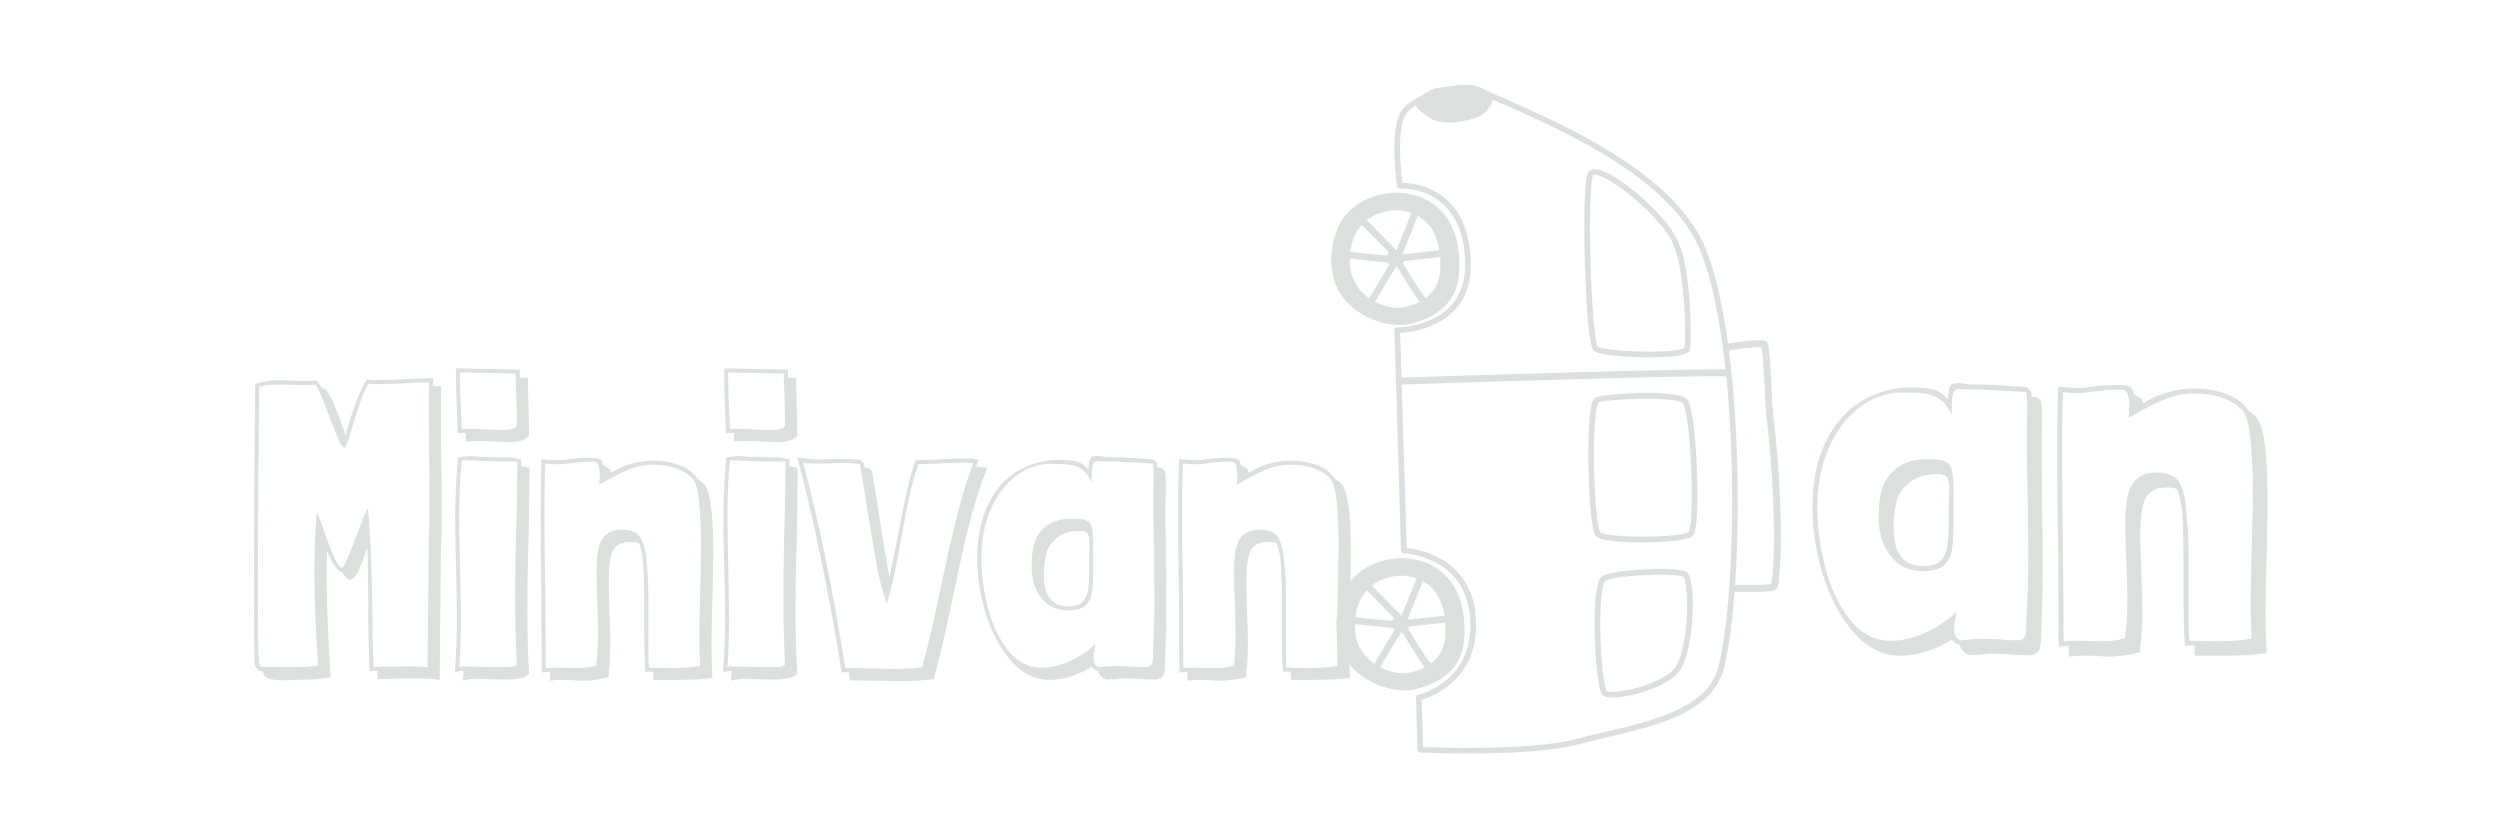 <svg xmlns="http://www.w3.org/2000/svg" xmlns:xlink="http://www.w3.org/1999/xlink" width="300" zoomAndPan="magnify" viewBox="0 0 224.88 75" height="100" preserveAspectRatio="xMidYMid meet" version="1.0"><defs><g/><clipPath id="id1"><path d="M 125 7.516 L 157 7.516 L 157 68 L 125 68 Z M 125 7.516 " clip-rule="nonzero"/></clipPath><clipPath id="id2"><path d="M 119.734 17 L 132 17 L 132 30 L 119.734 30 Z M 119.734 17 " clip-rule="nonzero"/></clipPath><clipPath id="id3"><path d="M 127 7.516 L 135 7.516 L 135 12 L 127 12 Z M 127 7.516 " clip-rule="nonzero"/></clipPath><clipPath id="id4"><path d="M 155 30 L 160.215 30 L 160.215 54 L 155 54 Z M 155 30 " clip-rule="nonzero"/></clipPath></defs><g clip-path="url(#id1)"><path fill="#dce1de" d="M 153.414 22.297 C 152.164 19.273 149.449 16.715 146.34 14.605 C 141.734 11.473 136.27 9.328 133.582 8.082 C 132.438 7.551 130.918 7.602 129.52 7.98 C 128.129 8.355 126.867 9.055 126.211 9.781 C 125.809 10.23 125.582 11.059 125.492 12.004 C 125.289 14.086 125.68 16.746 125.68 16.746 C 125.699 16.879 125.816 16.973 125.949 16.965 C 125.949 16.965 127.973 16.836 129.641 18.219 C 130.766 19.148 131.715 20.762 131.801 23.539 C 131.988 29.531 125.695 29.461 125.695 29.461 C 125.629 29.461 125.559 29.488 125.512 29.539 C 125.461 29.59 125.438 29.656 125.438 29.727 L 126.031 49.555 C 126.035 49.691 126.145 49.801 126.281 49.805 C 126.281 49.805 132.168 50.012 132.277 56.109 C 132.371 61.477 127.574 62.527 127.574 62.527 C 127.453 62.555 127.371 62.664 127.375 62.785 L 127.512 67.484 C 127.516 67.621 127.625 67.727 127.758 67.734 C 127.758 67.734 137.582 68.199 142.117 66.957 C 144.84 66.215 148.5 65.637 151.25 64.293 C 153.145 63.363 154.609 62.066 155.094 60.133 C 156.957 52.715 156.988 30.957 153.414 22.297 Z M 152.938 22.488 C 156.484 31.078 156.441 52.652 154.598 60.008 C 154.148 61.797 152.773 62.973 151.023 63.832 C 148.305 65.168 144.676 65.727 141.984 66.465 C 137.91 67.578 129.531 67.297 128.02 67.234 C 128.02 67.234 127.891 62.973 127.891 62.973 C 128.859 62.691 132.879 61.207 132.789 56.098 C 132.688 50.277 127.699 49.43 126.539 49.312 C 126.477 47.262 126.023 32.117 125.957 29.965 C 127.215 29.895 132.492 29.262 132.312 23.523 C 132.219 20.543 131.176 18.824 129.969 17.824 C 128.5 16.609 126.777 16.461 126.156 16.453 C 126.07 15.785 125.84 13.727 126 12.055 C 126.082 11.234 126.242 10.512 126.594 10.121 C 127.195 9.449 128.371 8.82 129.656 8.473 C 130.93 8.125 132.32 8.059 133.367 8.543 C 136.035 9.785 141.473 11.914 146.055 15.027 C 149.074 17.078 151.727 19.551 152.938 22.488 Z M 152.938 22.488 " fill-opacity="1" fill-rule="evenodd"/></g><g clip-path="url(#id2)"><path fill="#dce1de" d="M 125.949 17.348 C 124.852 17.281 122.848 17.578 121.414 18.988 C 120.461 19.926 119.754 21.355 119.75 23.5 C 119.742 26.184 121.453 27.859 123.297 28.668 C 124.523 29.207 125.812 29.355 126.68 29.172 C 129.832 28.504 131.137 26.707 131.258 24.543 C 131.391 22.234 130.898 20.652 130.141 19.57 C 128.988 17.926 127.207 17.43 125.949 17.348 Z M 125.918 17.859 C 127.059 17.93 128.676 18.371 129.719 19.863 C 130.43 20.871 130.867 22.355 130.746 24.516 C 130.637 26.473 129.426 28.066 126.574 28.672 C 125.785 28.836 124.617 28.688 123.504 28.199 C 121.824 27.461 120.258 25.945 120.262 23.5 C 120.266 21.531 120.898 20.211 121.773 19.352 C 123.082 18.062 124.914 17.797 125.918 17.859 Z M 125.918 17.859 " fill-opacity="1" fill-rule="evenodd"/></g><path fill="#dce1de" d="M 126.41 50.238 C 125.316 50.168 123.312 50.469 121.879 51.879 C 120.926 52.816 120.219 54.246 120.215 56.391 C 120.207 59.074 121.918 60.746 123.758 61.559 C 124.988 62.098 126.273 62.246 127.141 62.062 C 130.297 61.395 131.602 59.598 131.723 57.434 C 131.852 55.125 131.359 53.539 130.602 52.461 C 129.449 50.816 127.672 50.32 126.41 50.238 Z M 126.379 50.75 C 127.523 50.82 129.141 51.262 130.184 52.754 C 130.891 53.762 131.332 55.246 131.211 57.406 C 131.102 59.363 129.891 60.957 127.035 61.562 C 126.246 61.727 125.082 61.578 123.965 61.09 C 122.289 60.352 120.719 58.836 120.727 56.391 C 120.73 54.422 121.363 53.102 122.238 52.242 C 123.547 50.953 125.379 50.688 126.379 50.75 Z M 126.379 50.75 " fill-opacity="1" fill-rule="evenodd"/><path fill="#dce1de" d="M 125.836 18.422 C 124.965 18.363 123.367 18.609 122.223 19.773 C 121.469 20.547 120.906 21.719 120.902 23.484 C 120.895 25.695 122.258 27.074 123.719 27.742 C 124.703 28.188 125.73 28.309 126.422 28.156 C 128.934 27.605 129.969 26.125 130.066 24.336 C 130.195 21.961 129.551 20.516 128.68 19.652 C 127.797 18.77 126.676 18.477 125.836 18.422 Z M 125.805 18.93 C 126.543 18.98 127.539 19.234 128.316 20.012 C 129.113 20.805 129.672 22.133 129.555 24.309 C 129.469 25.887 128.527 27.172 126.312 27.656 C 125.699 27.793 124.797 27.668 123.934 27.277 C 122.629 26.684 121.41 25.457 121.414 23.484 C 121.418 21.895 121.906 20.828 122.59 20.133 C 123.605 19.098 125.027 18.879 125.805 18.93 Z M 125.805 18.93 " fill-opacity="1" fill-rule="evenodd"/><path fill="#dce1de" d="M 126.301 51.312 C 125.426 51.254 123.828 51.5 122.688 52.664 C 121.93 53.438 121.367 54.609 121.363 56.375 C 121.359 58.586 122.719 59.965 124.184 60.633 C 125.164 61.078 126.191 61.199 126.883 61.047 C 129.395 60.496 130.434 59.016 130.531 57.227 C 130.66 54.852 130.012 53.41 129.145 52.543 C 128.262 51.66 127.137 51.367 126.301 51.312 Z M 126.266 51.82 C 127.008 51.871 128 52.125 128.781 52.902 C 129.574 53.695 130.137 55.023 130.02 57.199 C 129.934 58.777 128.992 60.062 126.773 60.547 C 126.164 60.684 125.262 60.559 124.395 60.168 C 123.09 59.574 121.871 58.348 121.875 56.375 C 121.879 54.785 122.371 53.719 123.055 53.023 C 124.066 51.988 125.492 51.77 126.266 51.82 Z M 126.266 51.82 " fill-opacity="1" fill-rule="evenodd"/><path fill="#dce1de" d="M 130.191 52.492 C 130.004 52.199 129.789 51.918 129.547 51.637 C 129.48 51.562 129.379 51.41 129.281 51.301 C 129.211 51.227 129.137 51.168 129.074 51.137 C 128.93 51.062 128.824 51.098 128.758 51.129 C 128.711 51.152 128.668 51.188 128.637 51.234 C 127.574 50.68 126.094 50.492 124.973 50.68 C 124.328 50.785 123.305 50.91 122.746 51.246 C 121.684 51.883 120.812 53.055 120.652 54.316 C 120.641 54.434 120.629 54.547 120.625 54.668 C 120.594 54.816 120.578 54.98 120.578 54.98 C 120.57 55.051 120.59 55.121 120.625 55.18 C 120.633 55.473 120.652 55.766 120.652 56.043 C 120.652 56.535 120.492 57.039 120.578 57.551 C 120.73 58.445 121.301 59.156 121.824 59.852 C 122.086 60.199 122.238 60.555 122.648 60.789 C 123.227 61.117 123.875 61.219 124.492 61.375 C 124.621 61.406 124.738 61.473 124.855 61.535 C 125.023 61.621 125.191 61.703 125.375 61.73 C 126.492 61.918 127.973 61.949 128.98 61.281 C 131.535 59.582 132.391 55.824 130.789 53.164 C 130.633 52.906 130.426 52.688 130.191 52.492 Z M 130.207 58.352 C 130.195 58.344 130.184 58.336 130.176 58.324 C 130.148 58.297 130.07 58.215 130.082 58.062 C 130.09 57.98 130.184 57.625 130.188 57.586 C 130.25 57.094 130.258 56.516 130.211 56.02 C 130.078 54.555 129.773 53.156 128.52 52.215 C 127.965 51.801 127.297 51.57 126.59 51.496 C 125.82 51.418 125.039 51.562 124.18 51.902 C 123.766 52.07 123.324 52.184 122.973 52.461 C 122.797 52.602 122.672 52.816 122.559 53.039 C 122.426 53.305 122.316 53.586 122.199 53.816 C 121.992 54.23 121.711 54.699 121.594 55.16 C 121.578 55.23 121.562 55.297 121.551 55.371 C 121.551 55.469 121.555 55.566 121.555 55.664 C 121.555 55.719 121.539 55.77 121.516 55.812 C 121.5 56.48 121.633 57.246 121.75 57.816 C 121.773 57.945 121.84 58.062 121.902 58.176 C 121.992 58.332 122.086 58.492 122.141 58.66 C 122.246 58.973 122.531 59.488 122.828 59.68 C 123.203 59.934 123.566 60.25 124.004 60.469 C 124.309 60.621 124.695 60.613 125.023 60.695 C 125.867 60.906 126.836 61.055 127.676 60.777 C 128.359 60.547 129.02 59.816 129.52 59.316 C 129.805 59.031 130.035 58.707 130.207 58.352 Z M 130.207 58.352 " fill-opacity="1" fill-rule="evenodd"/><path fill="#dce1de" d="M 129.68 19.609 C 129.492 19.312 129.277 19.035 129.035 18.754 C 128.969 18.676 128.867 18.523 128.77 18.418 C 128.699 18.34 128.625 18.281 128.562 18.25 C 128.418 18.18 128.312 18.211 128.246 18.246 C 128.199 18.27 128.156 18.301 128.125 18.348 C 127.062 17.797 125.582 17.609 124.461 17.793 C 123.816 17.902 122.793 18.027 122.234 18.363 C 121.172 19 120.301 20.168 120.141 21.434 C 120.129 21.547 120.117 21.664 120.113 21.781 C 120.082 21.934 120.066 22.094 120.066 22.094 C 120.059 22.168 120.078 22.238 120.113 22.297 C 120.121 22.59 120.141 22.879 120.141 23.156 C 120.141 23.652 119.98 24.156 120.066 24.668 C 120.219 25.562 120.789 26.27 121.312 26.965 C 121.574 27.316 121.727 27.672 122.137 27.906 C 122.715 28.234 123.363 28.336 123.98 28.492 C 124.109 28.523 124.227 28.59 124.344 28.648 C 124.512 28.738 124.68 28.816 124.863 28.848 C 125.98 29.031 127.461 29.066 128.469 28.398 C 131.023 26.699 131.879 22.941 130.277 20.281 C 130.121 20.023 129.914 19.805 129.68 19.609 Z M 129.695 25.469 C 129.684 25.461 129.672 25.449 129.664 25.441 C 129.637 25.414 129.559 25.332 129.57 25.176 C 129.578 25.098 129.672 24.742 129.676 24.703 C 129.738 24.211 129.746 23.633 129.699 23.137 C 129.566 21.668 129.262 20.27 128.008 19.332 C 127.453 18.918 126.785 18.688 126.078 18.609 C 125.309 18.535 124.527 18.676 123.668 19.02 C 123.254 19.184 122.812 19.297 122.461 19.578 C 122.285 19.719 122.16 19.934 122.047 20.156 C 121.914 20.422 121.805 20.703 121.688 20.934 C 121.48 21.348 121.199 21.812 121.082 22.277 C 121.066 22.344 121.051 22.414 121.039 22.488 C 121.039 22.586 121.043 22.684 121.043 22.781 C 121.043 22.832 121.027 22.883 121.004 22.93 C 120.988 23.598 121.121 24.359 121.238 24.934 C 121.262 25.062 121.328 25.176 121.391 25.289 C 121.48 25.449 121.574 25.605 121.629 25.777 C 121.734 26.086 122.02 26.602 122.312 26.797 C 122.691 27.047 123.055 27.367 123.492 27.582 C 123.797 27.734 124.184 27.73 124.512 27.812 C 125.355 28.02 126.324 28.172 127.164 27.895 C 127.848 27.664 128.508 26.934 129.008 26.434 C 129.293 26.148 129.523 25.82 129.695 25.469 Z M 129.695 25.469 " fill-opacity="1" fill-rule="evenodd"/><path fill="#dce1de" d="M 143 15.352 C 142.93 15.402 142.84 15.52 142.785 15.723 C 142.703 16.02 142.641 16.562 142.598 17.277 C 142.414 20.445 142.609 27.078 142.973 30.004 C 143.07 30.793 143.199 31.332 143.32 31.5 C 143.352 31.547 143.406 31.602 143.492 31.648 C 143.602 31.707 143.785 31.77 144.027 31.824 C 145.246 32.094 148.125 32.246 150.027 32.109 C 150.773 32.059 151.371 31.957 151.688 31.812 C 151.91 31.711 152.023 31.566 152.051 31.434 C 152.109 31.168 152.18 28.566 151.906 25.949 C 151.723 24.195 151.383 22.434 150.793 21.359 C 149.762 19.48 146.988 16.93 145.055 15.812 C 144.535 15.516 144.07 15.316 143.715 15.254 C 143.41 15.195 143.168 15.238 143 15.352 Z M 151.555 31.301 C 151.527 31.316 151.434 31.367 151.355 31.395 C 151.051 31.496 150.566 31.562 149.992 31.602 C 148.363 31.715 146.004 31.617 144.645 31.414 C 144.309 31.367 144.039 31.309 143.855 31.25 C 143.805 31.23 143.75 31.203 143.73 31.195 C 143.703 31.145 143.68 31.059 143.648 30.949 C 143.59 30.707 143.535 30.363 143.48 29.941 C 143.121 27.035 142.926 20.453 143.109 17.309 C 143.141 16.73 143.188 16.273 143.25 15.98 C 143.266 15.891 143.301 15.793 143.312 15.758 C 143.391 15.723 143.496 15.73 143.625 15.754 C 143.938 15.812 144.34 15.992 144.797 16.258 C 146.664 17.332 149.352 19.789 150.344 21.602 C 150.906 22.633 151.223 24.324 151.398 26.004 C 151.656 28.473 151.609 30.93 151.555 31.301 Z M 151.555 31.301 " fill-opacity="1" fill-rule="evenodd"/><path fill="#dce1de" d="M 151.801 35.965 C 151.68 35.809 151.395 35.664 150.973 35.57 C 150.164 35.395 148.801 35.352 147.461 35.379 C 145.934 35.414 144.438 35.543 143.828 35.68 C 143.695 35.707 143.602 35.738 143.543 35.77 C 143.48 35.801 143.441 35.836 143.414 35.863 C 143.352 35.941 143.285 36.066 143.23 36.242 C 143.133 36.559 143.051 37.066 142.996 37.699 C 142.816 39.734 142.863 43.105 143.055 45.469 C 143.137 46.496 143.246 47.332 143.375 47.797 C 143.449 48.07 143.555 48.238 143.637 48.301 C 143.789 48.414 144.082 48.52 144.488 48.598 C 145.32 48.754 146.652 48.82 147.98 48.812 C 149.305 48.801 150.625 48.711 151.43 48.555 C 151.828 48.477 152.109 48.375 152.242 48.27 C 152.332 48.199 152.434 48.027 152.5 47.754 C 152.613 47.285 152.68 46.457 152.703 45.441 C 152.758 43.121 152.59 39.82 152.297 37.793 C 152.16 36.871 151.98 36.199 151.801 35.965 Z M 151.918 47.875 C 151.816 47.949 151.609 48 151.332 48.055 C 150.551 48.207 149.266 48.293 147.977 48.301 C 146.688 48.312 145.391 48.246 144.582 48.094 C 144.293 48.039 144.074 47.984 143.961 47.902 C 143.949 47.883 143.898 47.766 143.867 47.664 C 143.746 47.219 143.645 46.41 143.562 45.426 C 143.375 43.09 143.328 39.758 143.508 37.742 C 143.551 37.238 143.609 36.816 143.684 36.52 C 143.719 36.391 143.746 36.285 143.789 36.223 C 143.844 36.207 144.02 36.16 144.188 36.133 C 144.887 36.02 146.168 35.918 147.473 35.891 C 148.766 35.863 150.082 35.902 150.863 36.07 C 151.016 36.102 151.145 36.141 151.25 36.184 C 151.312 36.215 151.367 36.238 151.395 36.273 C 151.449 36.344 151.496 36.473 151.543 36.641 C 151.633 36.945 151.715 37.363 151.789 37.867 C 152.082 39.871 152.242 43.137 152.191 45.43 C 152.172 46.266 152.125 46.969 152.043 47.434 C 152.02 47.574 151.992 47.691 151.961 47.781 C 151.945 47.82 151.922 47.863 151.918 47.875 Z M 151.918 47.875 " fill-opacity="1" fill-rule="evenodd"/><path fill="#dce1de" d="M 151.863 51.605 C 151.809 51.527 151.688 51.438 151.492 51.383 C 151.203 51.297 150.688 51.242 150.062 51.219 C 148.648 51.172 146.633 51.285 145.355 51.5 C 144.758 51.598 144.309 51.73 144.121 51.867 C 144.004 51.949 143.891 52.117 143.805 52.367 C 143.648 52.809 143.547 53.562 143.496 54.469 C 143.383 56.527 143.516 59.387 143.758 61.07 C 143.832 61.594 143.922 62.008 144.012 62.254 C 144.066 62.402 144.129 62.504 144.184 62.562 C 144.258 62.637 144.379 62.699 144.555 62.738 C 144.832 62.797 145.277 62.793 145.82 62.723 C 146.848 62.59 148.227 62.227 149.352 61.68 C 150.133 61.305 150.789 60.836 151.152 60.312 C 151.898 59.219 152.27 56.68 152.289 54.609 C 152.297 53.785 152.25 53.035 152.152 52.488 C 152.082 52.082 151.98 51.773 151.863 51.605 Z M 151.453 51.914 C 151.539 52.047 151.598 52.277 151.648 52.574 C 151.738 53.102 151.781 53.816 151.777 54.605 C 151.758 56.57 151.438 58.988 150.727 60.023 C 150.41 60.488 149.816 60.887 149.129 61.223 C 148.055 61.742 146.738 62.09 145.754 62.215 C 145.348 62.27 145 62.285 144.758 62.254 C 144.691 62.246 144.637 62.234 144.59 62.219 C 144.574 62.215 144.559 62.211 144.551 62.203 C 144.516 62.168 144.492 62.09 144.461 61.98 C 144.391 61.75 144.324 61.41 144.266 60.996 C 144.027 59.34 143.898 56.523 144.008 54.496 C 144.051 53.766 144.121 53.141 144.23 52.715 C 144.266 52.59 144.301 52.48 144.344 52.395 C 144.367 52.344 144.387 52.305 144.418 52.281 C 144.574 52.172 144.949 52.086 145.438 52.004 C 146.691 51.793 148.66 51.684 150.043 51.73 C 150.539 51.746 150.957 51.781 151.234 51.844 C 151.324 51.863 151.426 51.902 151.453 51.914 Z M 151.453 51.914 " fill-opacity="1" fill-rule="evenodd"/><path fill="#dce1de" d="M 126.172 22.949 C 126.137 22.895 126.094 22.844 126.039 22.797 C 125.891 22.668 125.66 22.562 125.473 22.543 C 125.348 22.531 125.238 22.551 125.156 22.59 C 124.938 22.699 124.824 22.855 124.773 23.02 C 124.699 23.254 124.773 23.52 124.949 23.723 C 125.227 24.047 125.734 24.188 126.113 23.809 C 126.422 23.5 126.359 23.184 126.172 22.949 Z M 126.172 22.949 " fill-opacity="1" fill-rule="evenodd"/><path fill="#dce1de" d="M 126.633 55.84 C 126.602 55.785 126.559 55.734 126.504 55.688 C 126.355 55.559 126.121 55.453 125.938 55.434 C 125.812 55.422 125.703 55.441 125.621 55.48 C 125.398 55.59 125.285 55.75 125.234 55.91 C 125.164 56.145 125.234 56.41 125.41 56.613 C 125.691 56.938 126.195 57.078 126.574 56.699 C 126.883 56.391 126.824 56.074 126.633 55.84 Z M 126.633 55.84 " fill-opacity="1" fill-rule="evenodd"/><path fill="#dce1de" d="M 129.625 22.512 L 129.602 22.516 C 129.156 22.574 126.672 22.816 125.848 22.938 C 125.676 22.961 125.559 23.117 125.582 23.289 C 125.609 23.461 125.766 23.578 125.938 23.551 C 126.762 23.43 129.238 23.191 129.684 23.133 C 129.781 23.117 129.836 23.098 129.848 23.09 C 130.027 23.004 130.027 22.852 130.02 22.781 C 130.012 22.715 129.988 22.559 129.781 22.508 C 129.73 22.496 129.676 22.496 129.625 22.512 Z M 129.473 22.609 C 129.441 22.645 129.418 22.688 129.406 22.738 C 129.391 22.789 129.395 22.84 129.406 22.887 C 129.379 22.801 129.383 22.703 129.473 22.609 Z M 129.43 22.953 C 129.453 23.004 129.508 23.082 129.633 23.113 C 129.543 23.09 129.469 23.031 129.43 22.953 Z M 129.43 22.953 " fill-opacity="1" fill-rule="evenodd"/><path fill="#dce1de" d="M 130.086 55.402 L 130.062 55.406 C 129.621 55.465 127.137 55.707 126.309 55.828 C 126.141 55.852 126.02 56.012 126.047 56.18 C 126.07 56.352 126.23 56.469 126.398 56.441 C 127.227 56.32 129.703 56.082 130.145 56.023 C 130.246 56.012 130.301 55.988 130.312 55.98 C 130.492 55.895 130.488 55.742 130.484 55.672 C 130.477 55.605 130.449 55.449 130.246 55.398 C 130.191 55.387 130.137 55.387 130.086 55.402 Z M 129.934 55.5 C 129.902 55.535 129.879 55.578 129.867 55.629 C 129.855 55.68 129.855 55.73 129.867 55.777 C 129.844 55.695 129.848 55.594 129.934 55.5 Z M 129.895 55.844 C 129.918 55.895 129.969 55.973 130.098 56.004 C 130.004 55.98 129.934 55.922 129.895 55.844 Z M 129.895 55.844 " fill-opacity="1" fill-rule="evenodd"/><path fill="#dce1de" d="M 125.562 23.852 C 125.867 24.285 127.305 26.773 127.852 27.32 C 127.973 27.441 128.172 27.441 128.293 27.32 C 128.414 27.195 128.414 27 128.293 26.879 C 127.754 26.34 126.344 23.875 126.062 23.48 C 125.934 23.297 125.77 23.293 125.742 23.297 C 125.652 23.305 125.578 23.34 125.523 23.406 C 125.488 23.445 125.453 23.508 125.449 23.602 C 125.445 23.699 125.488 23.793 125.562 23.852 Z M 126.039 23.75 C 126.059 23.715 126.07 23.676 126.07 23.625 C 126.07 23.668 126.059 23.711 126.039 23.75 Z M 126.039 23.75 " fill-opacity="1" fill-rule="evenodd"/><path fill="#dce1de" d="M 126.023 56.742 C 126.328 57.176 127.766 59.664 128.312 60.211 C 128.438 60.332 128.633 60.332 128.754 60.211 C 128.879 60.086 128.879 59.891 128.754 59.77 C 128.219 59.23 126.809 56.766 126.527 56.371 C 126.398 56.188 126.234 56.184 126.203 56.188 C 126.113 56.195 126.043 56.23 125.984 56.297 C 125.953 56.336 125.914 56.398 125.91 56.492 C 125.906 56.59 125.953 56.684 126.023 56.742 Z M 126.504 56.641 C 126.52 56.609 126.531 56.566 126.535 56.516 C 126.535 56.559 126.523 56.602 126.504 56.641 Z M 126.504 56.641 " fill-opacity="1" fill-rule="evenodd"/><path fill="#dce1de" d="M 125.152 23.496 C 124.902 24 123.477 26.219 123.059 27.055 C 122.98 27.207 123.043 27.395 123.199 27.473 C 123.352 27.547 123.539 27.484 123.617 27.332 C 124.035 26.496 125.465 24.273 125.715 23.773 C 125.789 23.617 125.727 23.43 125.57 23.355 C 125.418 23.277 125.23 23.34 125.152 23.496 Z M 125.152 23.496 " fill-opacity="1" fill-rule="evenodd"/><path fill="#dce1de" d="M 125.617 56.387 C 125.367 56.891 123.941 59.109 123.523 59.945 C 123.445 60.098 123.508 60.285 123.66 60.363 C 123.816 60.438 124.004 60.375 124.078 60.223 C 124.5 59.387 125.926 57.164 126.176 56.664 C 126.254 56.508 126.188 56.32 126.035 56.246 C 125.879 56.168 125.691 56.23 125.617 56.387 Z M 125.617 56.387 " fill-opacity="1" fill-rule="evenodd"/><path fill="#dce1de" d="M 125.375 23.047 L 125.297 23.043 C 124.73 22.992 121.836 22.727 121.707 22.684 C 121.629 22.66 121.426 22.645 121.371 22.645 L 121.359 22.645 L 121.371 22.645 C 121.449 22.648 121.484 22.672 121.492 22.676 C 121.457 22.66 121.414 22.645 121.371 22.645 L 121.352 22.645 C 121.305 22.645 121.199 22.758 121.141 22.891 L 121.039 22.953 L 121.105 23 C 121.078 23.137 121.121 23.262 121.348 23.266 C 121.367 23.266 121.516 23.277 121.516 23.277 C 121.516 23.277 121.512 23.277 121.508 23.273 C 121.645 23.32 124.656 23.609 125.242 23.664 C 125.312 23.668 125.359 23.672 125.363 23.672 C 125.625 23.672 125.668 23.441 125.672 23.418 C 125.684 23.344 125.676 23.266 125.621 23.184 C 125.605 23.16 125.566 23.098 125.461 23.062 C 125.434 23.055 125.402 23.051 125.375 23.047 Z M 121.461 23.246 C 121.43 23.258 121.402 23.262 121.367 23.266 C 121.426 23.262 121.453 23.25 121.461 23.246 Z M 125.238 23.645 C 125.215 23.633 125.195 23.621 125.176 23.605 C 125.188 23.617 125.207 23.633 125.238 23.645 Z M 125.25 23.648 L 125.238 23.645 L 125.246 23.648 Z M 125.25 23.648 " fill-opacity="1" fill-rule="evenodd"/><path fill="#dce1de" d="M 125.84 55.938 L 125.758 55.934 C 125.195 55.883 122.297 55.617 122.168 55.574 C 122.09 55.551 121.887 55.539 121.836 55.535 L 121.824 55.535 L 121.836 55.535 C 121.91 55.539 121.949 55.562 121.957 55.566 C 121.918 55.551 121.879 55.539 121.836 55.535 L 121.812 55.535 C 121.766 55.535 121.664 55.648 121.605 55.781 L 121.5 55.844 L 121.566 55.891 C 121.539 56.027 121.586 56.152 121.812 56.156 C 121.828 56.156 121.98 56.168 121.98 56.168 C 121.98 56.168 121.973 56.168 121.973 56.168 C 122.105 56.211 125.117 56.5 125.703 56.555 C 125.777 56.559 125.82 56.562 125.828 56.562 C 126.086 56.562 126.129 56.332 126.133 56.309 C 126.148 56.234 126.141 56.156 126.086 56.078 C 126.07 56.051 126.027 55.988 125.922 55.953 C 125.895 55.945 125.867 55.941 125.84 55.938 Z M 121.922 56.137 C 121.895 56.148 121.863 56.152 121.832 56.156 C 121.887 56.152 121.918 56.141 121.922 56.137 Z M 125.699 56.535 C 125.676 56.523 125.656 56.512 125.637 56.496 C 125.652 56.508 125.672 56.523 125.699 56.535 Z M 125.715 56.539 L 125.703 56.535 L 125.711 56.539 Z M 125.715 56.539 " fill-opacity="1" fill-rule="evenodd"/><path fill="#dce1de" d="M 127.035 19.004 L 125.555 22.684 C 125.492 22.844 125.57 23.027 125.73 23.09 C 125.891 23.152 126.074 23.074 126.137 22.918 L 127.613 19.234 C 127.676 19.074 127.598 18.895 127.438 18.828 C 127.281 18.766 127.098 18.844 127.035 19.004 Z M 127.035 19.004 " fill-opacity="1" fill-rule="evenodd"/><path fill="#dce1de" d="M 127.496 51.895 L 126.02 55.574 C 125.957 55.734 126.035 55.918 126.195 55.98 C 126.355 56.043 126.535 55.969 126.598 55.809 L 128.078 52.125 C 128.141 51.965 128.062 51.785 127.902 51.719 C 127.742 51.656 127.559 51.734 127.496 51.895 Z M 127.496 51.895 " fill-opacity="1" fill-rule="evenodd"/><path fill="#dce1de" d="M 122.383 20.121 C 122.383 20.121 124.656 22.449 125.332 23.125 C 125.453 23.246 125.652 23.246 125.773 23.125 C 125.895 23 125.895 22.805 125.773 22.684 C 125.098 22.012 122.828 19.688 122.828 19.688 C 122.707 19.562 122.512 19.562 122.387 19.68 C 122.266 19.801 122.262 20 122.383 20.121 Z M 122.383 20.121 " fill-opacity="1" fill-rule="evenodd"/><path fill="#dce1de" d="M 122.844 53.012 C 122.844 53.012 125.121 55.34 125.793 56.016 C 125.914 56.137 126.113 56.137 126.234 56.016 C 126.355 55.895 126.355 55.695 126.234 55.574 C 125.562 54.902 123.293 52.578 123.293 52.578 C 123.172 52.457 122.973 52.453 122.852 52.574 C 122.727 52.691 122.723 52.891 122.844 53.012 Z M 122.844 53.012 " fill-opacity="1" fill-rule="evenodd"/><g clip-path="url(#id3)"><path fill="#dce1de" d="M 133.867 8.438 C 133.684 8.117 133.422 7.953 133.121 7.871 C 132.984 7.812 132.836 7.766 132.684 7.73 C 131.898 7.555 130.883 7.723 130.246 7.797 C 129.758 7.848 129.18 7.871 128.723 8.098 C 128.574 8.172 127.84 8.57 127.551 8.934 C 127.316 9.227 127.305 9.516 127.527 9.738 C 127.883 10.09 128.203 10.371 128.672 10.656 C 129.266 11.012 130.32 11.094 130.988 10.996 C 132.551 10.773 134.023 10.441 134.328 8.766 C 134.359 8.598 134.246 8.434 134.074 8.402 C 134 8.391 133.93 8.406 133.867 8.438 Z M 133.867 8.438 " fill-opacity="1" fill-rule="evenodd"/></g><g clip-path="url(#id4)"><path fill="#dce1de" d="M 158.473 31.254 C 158.492 31.359 158.527 31.539 158.543 31.707 C 158.711 33.203 158.82 36.68 158.883 37.199 C 159.371 41.086 159.594 44.863 159.594 48.848 C 159.594 49.164 159.551 50.844 159.449 51.898 C 159.422 52.16 159.371 52.434 159.348 52.555 C 159.238 52.574 159 52.609 158.797 52.621 C 157.871 52.68 156.426 52.641 156.184 52.641 C 156.012 52.641 155.871 52.781 155.871 52.953 C 155.871 53.125 156.012 53.266 156.184 53.266 C 156.469 53.266 158.352 53.312 159.215 53.211 C 159.398 53.191 159.539 53.16 159.629 53.125 C 159.715 53.094 159.773 53.055 159.809 53.016 C 159.848 52.98 159.891 52.922 159.922 52.832 C 159.957 52.738 159.992 52.582 160.02 52.387 C 160.16 51.406 160.219 49.219 160.219 48.848 C 160.219 44.84 159.992 41.035 159.504 37.121 C 159.438 36.605 159.332 33.133 159.164 31.641 C 159.133 31.355 159.098 31.137 159.062 31.012 C 159.027 30.891 158.977 30.816 158.938 30.781 C 158.898 30.738 158.836 30.699 158.746 30.668 C 158.656 30.641 158.512 30.621 158.332 30.617 C 157.492 30.598 155.664 30.867 155.297 30.961 C 155.129 31.004 155.027 31.172 155.07 31.34 C 155.113 31.504 155.285 31.605 155.449 31.566 C 155.758 31.488 157.121 31.281 157.992 31.246 C 158.164 31.238 158.363 31.246 158.473 31.254 Z M 158.473 31.254 " fill-opacity="1" fill-rule="evenodd"/></g><path fill="#dce1de" d="M 125.941 34.617 C 126.02 34.613 126.227 34.605 126.469 34.598 C 130.508 34.449 153.961 33.715 155.301 33.883 C 155.469 33.902 155.625 33.781 155.648 33.613 C 155.668 33.441 155.547 33.285 155.379 33.266 C 154.035 33.098 130.5 33.824 126.449 33.973 C 126.07 33.988 125.855 33.996 125.832 34 C 125.77 34.008 125.738 34.027 125.727 34.035 C 125.574 34.109 125.559 34.23 125.559 34.305 C 125.555 34.387 125.578 34.484 125.688 34.562 C 125.691 34.566 125.754 34.621 125.887 34.621 C 125.906 34.621 125.926 34.621 125.941 34.617 Z M 126.062 34.051 C 126.023 34.023 125.973 34.004 125.906 34 C 125.965 34.004 126.016 34.023 126.062 34.051 Z M 126.062 34.051 " fill-opacity="1" fill-rule="evenodd"/><g fill="#dce1de" fill-opacity="1"><g transform="translate(21.655, 60.015)"><g><path d="M 17.859 1.172 C 17.172 1.078 16.391 1.031 15.516 1.031 L 13.75 1.062 C 13.406 1.094 12.914 1.109 12.281 1.109 C 12.25 0.93 12.234 0.672 12.234 0.328 L 11.547 0.375 C 11.461 -0.945 11.422 -3.141 11.422 -6.203 L 11.359 -10.734 C 11.285 -10.535 11.145 -10.141 10.938 -9.547 C 10.727 -8.961 10.523 -8.531 10.328 -8.25 C 10.129 -7.969 9.945 -7.828 9.781 -7.828 C 9.582 -7.828 9.336 -8.07 9.047 -8.562 C 8.672 -8.582 8.227 -9.207 7.719 -10.438 C 7.695 -9.852 7.688 -8.992 7.688 -7.859 C 7.688 -5.703 7.805 -2.766 8.047 0.953 C 7.086 1.098 6.07 1.172 5 1.172 L 3.828 1.219 C 3.234 1.219 2.77 1.16 2.438 1.047 C 2.113 0.93 1.953 0.707 1.953 0.375 L 1.766 0.375 C 1.566 0.375 1.395 0.223 1.25 -0.078 C 1.195 -0.223 1.164 -0.801 1.156 -1.812 C 1.145 -2.832 1.141 -4.25 1.141 -6.062 C 1.141 -12.695 1.176 -19.164 1.25 -25.469 C 1.906 -25.688 2.648 -25.797 3.484 -25.797 C 3.953 -25.797 4.312 -25.785 4.562 -25.766 L 5.734 -25.719 C 6.172 -25.719 6.523 -25.734 6.797 -25.766 L 7.312 -24.984 L 7.531 -25.031 C 8 -24.488 8.516 -23.383 9.078 -21.719 L 9.406 -20.797 C 9.582 -21.609 9.859 -22.535 10.234 -23.578 C 10.609 -24.617 10.969 -25.383 11.312 -25.875 C 11.656 -25.82 11.953 -25.797 12.203 -25.797 C 12.641 -25.797 13.445 -25.82 14.625 -25.875 C 15.582 -25.945 16.461 -25.984 17.266 -25.984 L 17.234 -25.25 L 18 -25.25 C 17.977 -24.633 17.969 -23.582 17.969 -22.094 L 18 -18.234 C 18.031 -17.367 18.047 -16.066 18.047 -14.328 L 18.047 -12.969 C 18.047 -12.062 18.02 -11.379 17.969 -10.922 L 17.969 -10.953 Z M 16.875 -11.688 C 16.914 -12.176 16.938 -12.898 16.938 -13.859 L 16.938 -15.281 C 16.938 -16.945 16.926 -18.195 16.906 -19.031 L 16.875 -22.828 C 16.875 -24.078 16.883 -25.004 16.906 -25.609 C 16.145 -25.609 15.285 -25.57 14.328 -25.5 L 12.047 -25.438 C 11.711 -25.438 11.52 -25.445 11.469 -25.469 C 11.25 -25.176 11.004 -24.645 10.734 -23.875 C 10.461 -23.102 10.219 -22.348 10 -21.609 C 9.852 -21.117 9.711 -20.676 9.578 -20.281 C 9.441 -19.895 9.348 -19.711 9.297 -19.734 C 9.148 -19.734 8.977 -19.953 8.781 -20.391 C 8.582 -20.836 8.289 -21.562 7.906 -22.562 C 7.688 -23.176 7.461 -23.758 7.234 -24.312 C 7.016 -24.863 6.82 -25.223 6.656 -25.391 L 6.609 -25.391 C 6.336 -25.367 5.91 -25.359 5.328 -25.359 L 4 -25.391 L 3.422 -25.391 C 2.609 -25.391 2.004 -25.328 1.609 -25.203 C 1.535 -18.93 1.5 -12.551 1.5 -6.062 C 1.5 -3.469 1.516 -1.805 1.547 -1.078 C 1.586 -0.359 1.66 0 1.766 0 L 4.516 0.031 C 5.453 0.031 6.25 -0.016 6.906 -0.109 C 6.688 -3.461 6.578 -6.289 6.578 -8.594 C 6.578 -10.438 6.648 -12.25 6.797 -14.031 L 6.906 -13.672 L 7.203 -12.906 C 7.598 -11.77 7.953 -10.82 8.266 -10.062 C 8.586 -9.312 8.859 -8.938 9.078 -8.938 C 9.172 -8.938 9.336 -9.227 9.578 -9.812 C 9.828 -10.395 10.078 -11.031 10.328 -11.719 C 10.867 -13.145 11.223 -14.004 11.391 -14.297 C 11.609 -12.305 11.742 -9.195 11.797 -4.969 C 11.797 -4.395 11.805 -3.586 11.828 -2.547 C 11.859 -1.516 11.883 -0.664 11.906 0 L 14.219 -0.031 L 15.547 -0.031 C 15.816 -0.031 16.223 -0.008 16.766 0.031 Z M 16.875 -11.688 "/></g></g></g><g fill="#dce1de" fill-opacity="1"><g transform="translate(40.061, 60.015)"><g><path d="M 6.656 -26.016 L 7.391 -26.016 L 7.422 -24.031 C 7.473 -22.613 7.5 -21.551 7.5 -20.844 C 7.227 -20.426 6.641 -20.219 5.734 -20.219 C 5.516 -20.219 5.035 -20.238 4.297 -20.281 L 4.344 -20.281 L 3.094 -20.328 C 2.602 -20.328 2.172 -20.312 1.797 -20.281 L 1.797 -21.062 L 1.062 -21.016 C 1.062 -21.484 1.039 -22.18 1 -23.109 C 0.945 -24.242 0.922 -25.238 0.922 -26.094 L 0.922 -26.859 L 6.656 -26.75 Z M 1.281 -25.906 C 1.281 -25.145 1.305 -24.25 1.359 -23.219 C 1.41 -22.383 1.438 -21.785 1.438 -21.422 L 2.062 -21.422 C 2.426 -21.422 2.953 -21.398 3.641 -21.359 L 4.969 -21.312 C 5.77 -21.312 6.242 -21.438 6.391 -21.688 C 6.391 -22.469 6.367 -23.547 6.328 -24.922 C 6.297 -25.359 6.281 -25.848 6.281 -26.391 L 1.281 -26.5 Z M 6.797 -18.047 L 7.531 -17.938 C 7.531 -16.539 7.504 -14.422 7.453 -11.578 C 7.379 -9.441 7.344 -7.258 7.344 -5.031 C 7.344 -2.852 7.395 -0.969 7.5 0.625 C 7.301 0.82 7.031 0.957 6.688 1.031 C 6.344 1.102 5.898 1.141 5.359 1.141 C 4.648 1.141 4.113 1.129 3.75 1.109 L 3.781 1.109 L 2.906 1.062 C 2.363 1.062 1.91 1.125 1.547 1.25 C 1.547 1.082 1.566 0.773 1.609 0.328 C 1.242 0.379 0.977 0.441 0.812 0.516 C 0.938 -1.129 1 -2.82 1 -4.562 C 1 -5.539 0.973 -7.008 0.922 -8.969 C 0.867 -10.926 0.844 -12.422 0.844 -13.453 C 0.844 -15.16 0.93 -16.961 1.109 -18.859 C 1.273 -18.859 1.395 -18.867 1.469 -18.891 L 2.062 -18.969 C 2.258 -18.969 2.629 -18.945 3.172 -18.906 C 3.723 -18.875 4.32 -18.859 4.969 -18.859 L 5.812 -18.859 L 6.797 -18.672 Z M 4.969 -18.484 C 4.156 -18.484 3.379 -18.508 2.641 -18.562 L 1.578 -18.594 L 1.438 -18.594 L 1.438 -18.562 C 1.289 -17.258 1.219 -15.582 1.219 -13.531 C 1.219 -12.594 1.238 -11.117 1.281 -9.109 C 1.332 -7.098 1.359 -5.566 1.359 -4.516 C 1.359 -2.848 1.312 -1.344 1.219 0 C 1.258 -0.02 1.453 -0.031 1.797 -0.031 C 2.316 -0.031 2.734 -0.02 3.047 0 L 4.703 0.031 C 5.242 0.031 5.641 0.02 5.891 0 C 6.148 -0.02 6.316 -0.094 6.391 -0.219 C 6.297 -1.957 6.25 -3.93 6.25 -6.141 C 6.25 -8.535 6.285 -10.91 6.359 -13.266 C 6.41 -15.566 6.438 -17.27 6.438 -18.375 L 6.438 -18.484 Z M 4.969 -18.484 "/></g></g></g><g fill="#dce1de" fill-opacity="1"><g transform="translate(47.666, 60.015)"><g><path d="M 7.234 -17.453 C 8.441 -18.191 9.742 -18.562 11.141 -18.562 C 11.922 -18.562 12.676 -18.426 13.406 -18.156 C 14.145 -17.883 14.695 -17.469 15.062 -16.906 L 15.516 -16.578 C 16.148 -16.086 16.469 -14.031 16.469 -10.406 C 16.469 -9.445 16.441 -8.008 16.391 -6.094 C 16.336 -4.238 16.312 -2.879 16.312 -2.016 C 16.312 -1.035 16.336 -0.031 16.391 1 C 15.504 1.113 14.473 1.172 13.297 1.172 L 11.094 1.172 C 11.07 1.004 11.062 0.758 11.062 0.438 L 10.359 0.438 C 10.285 -0.32 10.25 -1.801 10.25 -4 L 10.25 -5.844 C 10.25 -7.258 10.223 -8.359 10.172 -9.141 C 10.129 -9.93 10 -10.598 9.781 -11.141 C 9.582 -11.211 9.32 -11.25 9 -11.25 C 8.27 -11.25 7.766 -11.004 7.484 -10.516 C 7.203 -10.023 7.062 -9.082 7.062 -7.688 C 7.062 -7.02 7.082 -6.098 7.125 -4.922 C 7.176 -3.703 7.203 -2.805 7.203 -2.234 C 7.203 -1.18 7.156 -0.266 7.062 0.516 L 7.062 0.922 C 6.195 1.141 5.484 1.25 4.922 1.25 C 4.578 1.25 4.305 1.238 4.109 1.219 L 3.234 1.172 L 2.828 1.172 C 2.461 1.172 2.109 1.195 1.766 1.25 L 1.766 0.438 L 1.031 0.516 L 1 -6.438 C 0.945 -9.52 0.922 -11.859 0.922 -13.453 C 0.922 -14.742 0.945 -16.492 1 -18.703 C 1.582 -18.629 2.129 -18.594 2.641 -18.594 C 2.836 -18.594 3.16 -18.629 3.609 -18.703 C 4.066 -18.773 4.688 -18.812 5.469 -18.812 C 6.133 -18.812 6.477 -18.664 6.5 -18.375 C 6.5 -18.227 6.613 -18.098 6.844 -17.984 C 7.082 -17.879 7.211 -17.766 7.234 -17.641 Z M 5.703 -18.484 C 5.016 -18.484 4.238 -18.422 3.375 -18.297 C 2.988 -18.254 2.742 -18.234 2.641 -18.234 L 2.203 -18.234 C 1.891 -18.234 1.609 -18.254 1.359 -18.297 C 1.305 -17.535 1.281 -16.422 1.281 -14.953 L 1.281 -12.719 C 1.281 -11.219 1.305 -9.047 1.359 -6.203 L 1.391 0.109 C 1.691 0.086 2.086 0.078 2.578 0.078 L 4.344 0.109 C 4.852 0.109 5.391 0.035 5.953 -0.109 L 5.953 -0.25 C 6.047 -1.062 6.094 -1.973 6.094 -2.984 C 6.094 -3.617 6.07 -4.547 6.031 -5.766 C 5.977 -6.992 5.953 -7.926 5.953 -8.562 C 5.953 -10.031 6.133 -11.023 6.5 -11.547 C 6.875 -12.078 7.461 -12.344 8.266 -12.344 C 9.148 -12.344 9.719 -12.078 9.969 -11.547 C 10.227 -11.023 10.383 -10.438 10.438 -9.781 C 10.488 -9.133 10.523 -8.691 10.547 -8.453 C 10.598 -8.086 10.625 -7.5 10.625 -6.688 L 10.625 -1.5 C 10.625 -0.77 10.645 -0.242 10.688 0.078 L 12.828 0.109 C 13.711 0.109 14.531 0.047 15.281 -0.078 C 15.238 -1.004 15.219 -1.773 15.219 -2.391 C 15.219 -3.242 15.238 -4.629 15.281 -6.547 C 15.332 -8.555 15.359 -10.023 15.359 -10.953 C 15.359 -12.641 15.297 -14.004 15.172 -15.047 C 15.055 -16.086 14.836 -16.754 14.516 -17.047 C 13.68 -17.805 12.539 -18.188 11.094 -18.188 C 10.312 -18.188 9.613 -18.062 9 -17.812 C 8.383 -17.57 7.805 -17.297 7.266 -16.984 C 6.734 -16.68 6.379 -16.484 6.203 -16.391 L 6.25 -17.234 C 6.25 -18.066 6.066 -18.484 5.703 -18.484 Z M 5.703 -18.484 "/></g></g></g><g fill="#dce1de" fill-opacity="1"><g transform="translate(64.198, 60.015)"><g><path d="M 6.656 -26.016 L 7.391 -26.016 L 7.422 -24.031 C 7.473 -22.613 7.5 -21.551 7.5 -20.844 C 7.227 -20.426 6.641 -20.219 5.734 -20.219 C 5.516 -20.219 5.035 -20.238 4.297 -20.281 L 4.344 -20.281 L 3.094 -20.328 C 2.602 -20.328 2.172 -20.312 1.797 -20.281 L 1.797 -21.062 L 1.062 -21.016 C 1.062 -21.484 1.039 -22.18 1 -23.109 C 0.945 -24.242 0.922 -25.238 0.922 -26.094 L 0.922 -26.859 L 6.656 -26.75 Z M 1.281 -25.906 C 1.281 -25.145 1.305 -24.25 1.359 -23.219 C 1.41 -22.383 1.438 -21.785 1.438 -21.422 L 2.062 -21.422 C 2.426 -21.422 2.953 -21.398 3.641 -21.359 L 4.969 -21.312 C 5.77 -21.312 6.242 -21.438 6.391 -21.688 C 6.391 -22.469 6.367 -23.547 6.328 -24.922 C 6.297 -25.359 6.281 -25.848 6.281 -26.391 L 1.281 -26.5 Z M 6.797 -18.047 L 7.531 -17.938 C 7.531 -16.539 7.504 -14.422 7.453 -11.578 C 7.379 -9.441 7.344 -7.258 7.344 -5.031 C 7.344 -2.852 7.395 -0.969 7.5 0.625 C 7.301 0.82 7.031 0.957 6.688 1.031 C 6.344 1.102 5.898 1.141 5.359 1.141 C 4.648 1.141 4.113 1.129 3.75 1.109 L 3.781 1.109 L 2.906 1.062 C 2.363 1.062 1.91 1.125 1.547 1.25 C 1.547 1.082 1.566 0.773 1.609 0.328 C 1.242 0.379 0.977 0.441 0.812 0.516 C 0.938 -1.129 1 -2.82 1 -4.562 C 1 -5.539 0.973 -7.008 0.922 -8.969 C 0.867 -10.926 0.844 -12.422 0.844 -13.453 C 0.844 -15.16 0.93 -16.961 1.109 -18.859 C 1.273 -18.859 1.395 -18.867 1.469 -18.891 L 2.062 -18.969 C 2.258 -18.969 2.629 -18.945 3.172 -18.906 C 3.723 -18.875 4.32 -18.859 4.969 -18.859 L 5.812 -18.859 L 6.797 -18.672 Z M 4.969 -18.484 C 4.156 -18.484 3.379 -18.508 2.641 -18.562 L 1.578 -18.594 L 1.438 -18.594 L 1.438 -18.562 C 1.289 -17.258 1.219 -15.582 1.219 -13.531 C 1.219 -12.594 1.238 -11.117 1.281 -9.109 C 1.332 -7.098 1.359 -5.566 1.359 -4.516 C 1.359 -2.848 1.312 -1.344 1.219 0 C 1.258 -0.02 1.453 -0.031 1.797 -0.031 C 2.316 -0.031 2.734 -0.02 3.047 0 L 4.703 0.031 C 5.242 0.031 5.641 0.02 5.891 0 C 6.148 -0.02 6.316 -0.094 6.391 -0.219 C 6.297 -1.957 6.25 -3.93 6.25 -6.141 C 6.25 -8.535 6.285 -10.91 6.359 -13.266 C 6.41 -15.566 6.438 -17.27 6.438 -18.375 L 6.438 -18.484 Z M 4.969 -18.484 "/></g></g></g><g fill="#dce1de" fill-opacity="1"><g transform="translate(71.802, 60.015)"><g><path d="M 6.609 -17.609 C 6.711 -17.117 6.957 -15.625 7.344 -13.125 C 7.664 -11.039 7.945 -9.348 8.188 -8.047 L 8.891 -11.5 C 9.484 -14.812 10.035 -17.176 10.547 -18.594 C 11.035 -18.594 11.723 -18.617 12.609 -18.672 C 13.484 -18.723 14.164 -18.75 14.656 -18.75 L 15.172 -18.75 C 15.586 -18.75 15.945 -18.723 16.25 -18.672 L 15.984 -18 C 16.109 -18 16.441 -17.977 16.984 -17.938 C 16.336 -16.238 15.801 -14.547 15.375 -12.859 C 14.945 -11.172 14.461 -9.016 13.922 -6.391 C 13.828 -5.973 13.609 -4.969 13.266 -3.375 C 12.922 -1.789 12.555 -0.297 12.172 1.109 C 11.43 1.223 10.445 1.281 9.219 1.281 L 6.766 1.25 C 6.242 1.227 5.531 1.219 4.625 1.219 L 4.516 0.484 L 3.891 0.484 C 2.711 -6.848 1.379 -13.297 -0.109 -18.859 C 0.648 -18.734 1.266 -18.672 1.734 -18.672 C 2.297 -18.672 2.723 -18.68 3.016 -18.703 C 3.18 -18.703 3.539 -18.703 4.094 -18.703 C 4.645 -18.703 5.129 -18.676 5.547 -18.625 L 5.875 -18.344 C 5.875 -18.145 5.898 -18.02 5.953 -17.969 C 6.004 -17.914 6.113 -17.891 6.281 -17.891 Z M 1.953 -18.297 L 1.328 -18.297 C 0.93 -18.297 0.625 -18.32 0.406 -18.375 C 1.781 -13.352 3.051 -7.191 4.219 0.109 C 4.977 0.109 5.582 0.117 6.031 0.141 L 8.422 0.188 C 9.547 0.188 10.453 0.133 11.141 0.031 C 11.672 -1.945 12.242 -4.422 12.859 -7.391 C 13.379 -9.859 13.848 -11.922 14.266 -13.578 C 14.68 -15.234 15.172 -16.82 15.734 -18.344 L 14.594 -18.375 C 14.102 -18.375 13.441 -18.348 12.609 -18.297 C 11.816 -18.254 11.211 -18.234 10.797 -18.234 C 10.555 -17.617 10.336 -16.867 10.141 -15.984 C 9.941 -15.098 9.754 -14.219 9.578 -13.344 C 9.41 -12.477 9.305 -11.914 9.266 -11.656 C 8.742 -8.664 8.301 -6.68 7.938 -5.703 C 7.613 -6.578 7.32 -7.703 7.062 -9.078 C 6.812 -10.453 6.523 -12.129 6.203 -14.109 C 6.035 -15.305 5.805 -16.691 5.516 -18.266 C 4.879 -18.316 4.398 -18.344 4.078 -18.344 Z M 1.953 -18.297 "/></g></g></g><g fill="#dce1de" fill-opacity="1"><g transform="translate(87.563, 60.015)"><g><path d="M 17.234 -17.609 C 17.285 -17.211 17.312 -16.906 17.312 -16.688 L 17.312 -16.312 C 17.281 -15.656 17.266 -14.703 17.266 -13.453 L 17.312 -9.328 C 17.332 -8.398 17.344 -7.02 17.344 -5.188 C 17.344 -3.738 17.305 -2.254 17.234 -0.734 L 17.234 -0.484 C 17.234 0.035 17.195 0.414 17.125 0.656 C 17.051 0.906 16.832 1.066 16.469 1.141 L 15.953 1.141 C 15.609 1.141 15.164 1.113 14.625 1.062 L 13.562 1.031 C 13.383 1.031 13.125 1.055 12.781 1.109 L 11.984 1.141 C 11.586 1.047 11.328 0.801 11.203 0.406 C 10.891 0.281 10.695 0.145 10.625 0 C 9.344 0.781 8.078 1.172 6.828 1.172 C 5.535 1.172 4.391 0.609 3.391 -0.516 C 2.398 -1.641 1.641 -3.051 1.109 -4.75 C 0.586 -6.457 0.328 -8.133 0.328 -9.781 C 0.328 -11.633 0.645 -13.227 1.281 -14.562 C 1.914 -15.906 2.789 -16.914 3.906 -17.594 C 5.031 -18.281 6.289 -18.625 7.688 -18.625 C 8.363 -18.625 8.891 -18.578 9.266 -18.484 C 9.648 -18.391 10.004 -18.145 10.328 -17.75 C 10.348 -17.875 10.367 -18.07 10.391 -18.344 C 10.422 -18.613 10.484 -18.785 10.578 -18.859 C 10.68 -18.93 10.844 -18.969 11.062 -18.969 C 11.281 -18.969 11.477 -18.945 11.656 -18.906 C 11.844 -18.875 12.023 -18.859 12.203 -18.859 L 12.531 -18.859 C 13.164 -18.859 14.379 -18.797 16.172 -18.672 L 16.5 -18.344 L 16.531 -17.938 L 16.906 -17.938 Z M 12.125 -18.484 L 11.141 -18.516 C 10.891 -18.516 10.738 -18.363 10.688 -18.062 C 10.645 -17.758 10.625 -17.328 10.625 -16.766 L 10.625 -16.578 C 10.406 -17.109 10.125 -17.5 9.781 -17.75 C 9.438 -18 9.055 -18.145 8.641 -18.188 C 8.223 -18.238 7.633 -18.266 6.875 -18.266 C 5.719 -18.242 4.664 -17.859 3.719 -17.109 C 2.781 -16.359 2.039 -15.348 1.5 -14.078 C 0.969 -12.805 0.703 -11.375 0.703 -9.781 C 0.703 -8.332 0.895 -6.848 1.281 -5.328 C 1.676 -3.805 2.285 -2.523 3.109 -1.484 C 3.93 -0.441 4.926 0.078 6.094 0.078 C 6.926 0.078 7.789 -0.125 8.688 -0.531 C 9.582 -0.938 10.336 -1.445 10.953 -2.062 C 10.953 -1.914 10.926 -1.711 10.875 -1.453 C 10.82 -1.191 10.797 -0.961 10.797 -0.766 C 10.797 -0.348 10.945 -0.082 11.25 0.031 C 11.445 0.031 11.711 0.008 12.047 -0.031 L 12.828 -0.078 L 14.031 -0.031 C 14.57 0.008 14.969 0.031 15.219 0.031 L 15.656 0.031 C 15.852 -0.008 15.984 -0.109 16.047 -0.266 C 16.109 -0.43 16.141 -0.66 16.141 -0.953 L 16.141 -1.469 C 16.234 -2.914 16.281 -4.52 16.281 -6.281 L 16.25 -10.328 C 16.195 -12.141 16.172 -13.508 16.172 -14.438 C 16.172 -15.594 16.18 -16.461 16.203 -17.047 L 16.203 -17.422 C 16.203 -17.617 16.18 -17.91 16.141 -18.297 C 15.453 -18.348 14.25 -18.41 12.531 -18.484 Z M 8.859 -13.344 C 9.473 -13.344 9.906 -13.285 10.156 -13.172 C 10.414 -13.066 10.582 -12.832 10.656 -12.469 C 10.727 -12.113 10.766 -11.52 10.766 -10.688 L 10.766 -8.672 C 10.766 -7.785 10.723 -7.098 10.641 -6.609 C 10.555 -6.117 10.348 -5.738 10.016 -5.469 C 9.68 -5.207 9.172 -5.078 8.484 -5.078 C 7.484 -5.078 6.688 -5.453 6.094 -6.203 C 5.508 -6.961 5.219 -7.91 5.219 -9.047 C 5.219 -9.848 5.289 -10.492 5.438 -10.984 C 5.582 -11.648 5.945 -12.207 6.531 -12.656 C 7.125 -13.113 7.898 -13.344 8.859 -13.344 Z M 6.547 -10.141 C 6.398 -9.648 6.328 -9.039 6.328 -8.312 C 6.328 -6.395 7.047 -5.438 8.484 -5.438 C 9.098 -5.438 9.539 -5.57 9.812 -5.844 C 10.082 -6.113 10.25 -6.477 10.312 -6.938 C 10.375 -7.406 10.406 -8.117 10.406 -9.078 L 10.406 -10.031 L 10.438 -11.141 C 10.438 -11.523 10.379 -11.801 10.266 -11.969 C 10.16 -12.145 9.938 -12.234 9.594 -12.234 C 8.738 -12.234 8.051 -12.035 7.531 -11.641 C 7.02 -11.254 6.691 -10.77 6.547 -10.188 Z M 6.547 -10.141 "/></g></g></g><g fill="#dce1de" fill-opacity="1"><g transform="translate(105.05, 60.015)"><g><path d="M 7.234 -17.453 C 8.441 -18.191 9.742 -18.562 11.141 -18.562 C 11.922 -18.562 12.676 -18.426 13.406 -18.156 C 14.145 -17.883 14.695 -17.469 15.062 -16.906 L 15.516 -16.578 C 16.148 -16.086 16.469 -14.031 16.469 -10.406 C 16.469 -9.445 16.441 -8.008 16.391 -6.094 C 16.336 -4.238 16.312 -2.879 16.312 -2.016 C 16.312 -1.035 16.336 -0.031 16.391 1 C 15.504 1.113 14.473 1.172 13.297 1.172 L 11.094 1.172 C 11.07 1.004 11.062 0.758 11.062 0.438 L 10.359 0.438 C 10.285 -0.32 10.25 -1.801 10.25 -4 L 10.25 -5.844 C 10.25 -7.258 10.223 -8.359 10.172 -9.141 C 10.129 -9.93 10 -10.598 9.781 -11.141 C 9.582 -11.211 9.32 -11.25 9 -11.25 C 8.27 -11.25 7.766 -11.004 7.484 -10.516 C 7.203 -10.023 7.062 -9.082 7.062 -7.688 C 7.062 -7.02 7.082 -6.098 7.125 -4.922 C 7.176 -3.703 7.203 -2.805 7.203 -2.234 C 7.203 -1.18 7.156 -0.266 7.062 0.516 L 7.062 0.922 C 6.195 1.141 5.484 1.25 4.922 1.25 C 4.578 1.25 4.305 1.238 4.109 1.219 L 3.234 1.172 L 2.828 1.172 C 2.461 1.172 2.109 1.195 1.766 1.25 L 1.766 0.438 L 1.031 0.516 L 1 -6.438 C 0.945 -9.52 0.922 -11.859 0.922 -13.453 C 0.922 -14.742 0.945 -16.492 1 -18.703 C 1.582 -18.629 2.129 -18.594 2.641 -18.594 C 2.836 -18.594 3.16 -18.629 3.609 -18.703 C 4.066 -18.773 4.688 -18.812 5.469 -18.812 C 6.133 -18.812 6.477 -18.664 6.5 -18.375 C 6.5 -18.227 6.613 -18.098 6.844 -17.984 C 7.082 -17.879 7.211 -17.766 7.234 -17.641 Z M 5.703 -18.484 C 5.016 -18.484 4.238 -18.422 3.375 -18.297 C 2.988 -18.254 2.742 -18.234 2.641 -18.234 L 2.203 -18.234 C 1.891 -18.234 1.609 -18.254 1.359 -18.297 C 1.305 -17.535 1.281 -16.422 1.281 -14.953 L 1.281 -12.719 C 1.281 -11.219 1.305 -9.047 1.359 -6.203 L 1.391 0.109 C 1.691 0.086 2.086 0.078 2.578 0.078 L 4.344 0.109 C 4.852 0.109 5.391 0.035 5.953 -0.109 L 5.953 -0.25 C 6.047 -1.062 6.094 -1.973 6.094 -2.984 C 6.094 -3.617 6.07 -4.547 6.031 -5.766 C 5.977 -6.992 5.953 -7.926 5.953 -8.562 C 5.953 -10.031 6.133 -11.023 6.5 -11.547 C 6.875 -12.078 7.461 -12.344 8.266 -12.344 C 9.148 -12.344 9.719 -12.078 9.969 -11.547 C 10.227 -11.023 10.383 -10.438 10.438 -9.781 C 10.488 -9.133 10.523 -8.691 10.547 -8.453 C 10.598 -8.086 10.625 -7.5 10.625 -6.688 L 10.625 -1.5 C 10.625 -0.77 10.645 -0.242 10.688 0.078 L 12.828 0.109 C 13.711 0.109 14.531 0.047 15.281 -0.078 C 15.238 -1.004 15.219 -1.773 15.219 -2.391 C 15.219 -3.242 15.238 -4.629 15.281 -6.547 C 15.332 -8.555 15.359 -10.023 15.359 -10.953 C 15.359 -12.641 15.297 -14.004 15.172 -15.047 C 15.055 -16.086 14.836 -16.754 14.516 -17.047 C 13.68 -17.805 12.539 -18.188 11.094 -18.188 C 10.312 -18.188 9.613 -18.062 9 -17.812 C 8.383 -17.57 7.805 -17.297 7.266 -16.984 C 6.734 -16.68 6.379 -16.484 6.203 -16.391 L 6.25 -17.234 C 6.25 -18.066 6.066 -18.484 5.703 -18.484 Z M 5.703 -18.484 "/></g></g></g><g fill="#dce1de" fill-opacity="1"><g transform="translate(162.656, 57.574)"><g><path d="M 21 -21.438 C 21.051 -20.957 21.078 -20.586 21.078 -20.328 L 21.078 -19.875 C 21.055 -19.07 21.047 -17.91 21.047 -16.391 L 21.078 -11.375 C 21.109 -10.238 21.125 -8.551 21.125 -6.312 C 21.125 -4.551 21.082 -2.742 21 -0.891 L 21 -0.578 C 21 0.047 20.953 0.504 20.859 0.797 C 20.766 1.098 20.5 1.297 20.062 1.391 L 19.422 1.391 C 19.004 1.391 18.469 1.359 17.812 1.297 L 16.516 1.25 C 16.305 1.25 15.992 1.281 15.578 1.344 L 14.594 1.391 C 14.113 1.266 13.801 0.969 13.656 0.5 C 13.27 0.344 13.031 0.176 12.938 0 C 11.383 0.957 9.848 1.438 8.328 1.438 C 6.742 1.438 5.348 0.75 4.141 -0.625 C 2.93 -2 2.004 -3.723 1.359 -5.797 C 0.723 -7.867 0.406 -9.906 0.406 -11.906 C 0.406 -14.176 0.789 -16.125 1.562 -17.75 C 2.344 -19.375 3.41 -20.602 4.766 -21.438 C 6.117 -22.281 7.648 -22.703 9.359 -22.703 C 10.191 -22.703 10.836 -22.641 11.297 -22.516 C 11.766 -22.398 12.191 -22.102 12.578 -21.625 C 12.609 -21.77 12.641 -22.004 12.672 -22.328 C 12.703 -22.66 12.773 -22.867 12.891 -22.953 C 13.016 -23.047 13.207 -23.094 13.469 -23.094 C 13.738 -23.094 13.984 -23.07 14.203 -23.031 C 14.43 -22.988 14.648 -22.969 14.859 -22.969 L 15.266 -22.969 C 16.035 -22.969 17.516 -22.891 19.703 -22.734 L 20.094 -22.344 L 20.141 -21.844 L 20.594 -21.844 Z M 14.766 -22.516 L 13.562 -22.562 C 13.258 -22.562 13.078 -22.375 13.016 -22 C 12.961 -21.625 12.938 -21.094 12.938 -20.406 L 12.938 -20.188 C 12.664 -20.844 12.32 -21.316 11.906 -21.609 C 11.488 -21.91 11.023 -22.094 10.516 -22.156 C 10.016 -22.219 9.301 -22.25 8.375 -22.25 C 6.969 -22.219 5.688 -21.742 4.531 -20.828 C 3.383 -19.922 2.484 -18.691 1.828 -17.141 C 1.172 -15.586 0.844 -13.844 0.844 -11.906 C 0.844 -10.145 1.082 -8.336 1.562 -6.484 C 2.039 -4.641 2.781 -3.082 3.781 -1.812 C 4.781 -0.539 6 0.094 7.438 0.094 C 8.445 0.094 9.492 -0.148 10.578 -0.641 C 11.672 -1.141 12.594 -1.758 13.344 -2.5 C 13.344 -2.32 13.312 -2.078 13.25 -1.766 C 13.188 -1.453 13.156 -1.176 13.156 -0.938 C 13.156 -0.426 13.336 -0.098 13.703 0.047 C 13.941 0.047 14.27 0.016 14.688 -0.047 L 15.625 -0.094 L 17.094 -0.047 C 17.75 0.016 18.227 0.047 18.531 0.047 L 19.062 0.047 C 19.301 -0.016 19.457 -0.141 19.531 -0.328 C 19.613 -0.523 19.656 -0.801 19.656 -1.156 L 19.656 -1.797 C 19.77 -3.555 19.828 -5.508 19.828 -7.656 L 19.781 -12.578 C 19.727 -14.785 19.703 -16.457 19.703 -17.594 C 19.703 -19 19.711 -20.055 19.734 -20.766 L 19.734 -21.219 C 19.734 -21.457 19.707 -21.816 19.656 -22.297 C 18.82 -22.359 17.359 -22.43 15.266 -22.516 Z M 10.781 -16.25 C 11.531 -16.25 12.062 -16.18 12.375 -16.047 C 12.688 -15.91 12.883 -15.625 12.969 -15.188 C 13.062 -14.758 13.109 -14.039 13.109 -13.031 L 13.109 -10.562 C 13.109 -9.488 13.055 -8.648 12.953 -8.047 C 12.848 -7.453 12.594 -6.988 12.188 -6.656 C 11.789 -6.332 11.176 -6.172 10.344 -6.172 C 9.113 -6.172 8.141 -6.633 7.422 -7.562 C 6.711 -8.488 6.359 -9.641 6.359 -11.016 C 6.359 -11.992 6.445 -12.785 6.625 -13.391 C 6.801 -14.191 7.25 -14.867 7.969 -15.422 C 8.688 -15.973 9.625 -16.25 10.781 -16.25 Z M 7.969 -12.359 C 7.789 -11.754 7.703 -11.004 7.703 -10.109 C 7.703 -7.785 8.582 -6.625 10.344 -6.625 C 11.082 -6.625 11.613 -6.785 11.938 -7.109 C 12.27 -7.441 12.473 -7.891 12.547 -8.453 C 12.629 -9.023 12.672 -9.895 12.672 -11.062 L 12.672 -12.219 L 12.719 -13.562 C 12.719 -14.039 12.648 -14.383 12.516 -14.594 C 12.379 -14.801 12.102 -14.906 11.688 -14.906 C 10.633 -14.906 9.797 -14.664 9.172 -14.188 C 8.547 -13.707 8.145 -13.113 7.969 -12.406 Z M 7.969 -12.359 "/></g></g></g><g fill="#dce1de" fill-opacity="1"><g transform="translate(183.966, 57.574)"><g><path d="M 8.812 -21.266 C 10.281 -22.16 11.863 -22.609 13.562 -22.609 C 14.52 -22.609 15.445 -22.441 16.344 -22.109 C 17.238 -21.785 17.91 -21.281 18.359 -20.594 L 18.891 -20.188 C 19.672 -19.594 20.062 -17.086 20.062 -12.672 C 20.062 -11.504 20.031 -9.758 19.969 -7.438 C 19.906 -5.164 19.875 -3.508 19.875 -2.469 C 19.875 -1.27 19.906 -0.047 19.969 1.203 C 18.895 1.359 17.641 1.438 16.203 1.438 L 13.516 1.438 C 13.484 1.227 13.469 0.926 13.469 0.531 L 12.625 0.531 C 12.531 -0.383 12.484 -2.188 12.484 -4.875 L 12.484 -7.125 C 12.484 -8.852 12.453 -10.191 12.391 -11.141 C 12.336 -12.098 12.176 -12.906 11.906 -13.562 C 11.664 -13.656 11.352 -13.703 10.969 -13.703 C 10.07 -13.703 9.453 -13.398 9.109 -12.797 C 8.766 -12.203 8.594 -11.055 8.594 -9.359 C 8.594 -8.547 8.625 -7.426 8.688 -6 C 8.75 -4.508 8.781 -3.422 8.781 -2.734 C 8.781 -1.453 8.719 -0.332 8.594 0.625 L 8.594 1.125 C 7.551 1.383 6.688 1.516 6 1.516 C 5.582 1.516 5.254 1.504 5.016 1.484 L 3.938 1.438 L 3.453 1.438 C 3.004 1.438 2.57 1.461 2.156 1.516 L 2.156 0.531 L 1.25 0.625 L 1.203 -7.828 C 1.148 -11.586 1.125 -14.441 1.125 -16.391 C 1.125 -17.961 1.148 -20.094 1.203 -22.781 C 1.922 -22.695 2.594 -22.656 3.219 -22.656 C 3.457 -22.656 3.852 -22.695 4.406 -22.781 C 4.957 -22.875 5.711 -22.922 6.672 -22.922 C 7.473 -22.922 7.891 -22.742 7.922 -22.391 C 7.922 -22.203 8.062 -22.039 8.344 -21.906 C 8.633 -21.781 8.789 -21.641 8.812 -21.484 Z M 6.938 -22.516 C 6.102 -22.516 5.164 -22.441 4.125 -22.297 C 3.645 -22.234 3.344 -22.203 3.219 -22.203 L 2.688 -22.203 C 2.301 -22.203 1.957 -22.234 1.656 -22.297 C 1.594 -21.367 1.562 -20.008 1.562 -18.219 L 1.562 -15.484 C 1.562 -13.672 1.594 -11.031 1.656 -7.562 L 1.703 0.141 C 2.055 0.109 2.535 0.094 3.141 0.094 L 5.281 0.141 C 5.906 0.141 6.562 0.047 7.25 -0.141 L 7.25 -0.312 C 7.375 -1.301 7.438 -2.406 7.438 -3.625 C 7.438 -4.406 7.406 -5.539 7.344 -7.031 C 7.281 -8.52 7.25 -9.656 7.25 -10.438 C 7.25 -12.219 7.473 -13.43 7.922 -14.078 C 8.367 -14.723 9.086 -15.047 10.078 -15.047 C 11.148 -15.047 11.844 -14.723 12.156 -14.078 C 12.469 -13.43 12.648 -12.711 12.703 -11.922 C 12.766 -11.141 12.812 -10.598 12.844 -10.297 C 12.906 -9.848 12.938 -9.129 12.938 -8.141 L 12.938 -1.828 C 12.938 -0.941 12.969 -0.301 13.031 0.094 L 15.625 0.141 C 16.695 0.141 17.695 0.062 18.625 -0.094 C 18.562 -1.227 18.531 -2.164 18.531 -2.906 C 18.531 -3.957 18.562 -5.645 18.625 -7.969 C 18.688 -10.414 18.719 -12.207 18.719 -13.344 C 18.719 -15.395 18.641 -17.055 18.484 -18.328 C 18.336 -19.598 18.07 -20.41 17.688 -20.766 C 16.664 -21.691 15.273 -22.156 13.516 -22.156 C 12.566 -22.156 11.719 -22.004 10.969 -21.703 C 10.219 -21.41 9.516 -21.078 8.859 -20.703 C 8.203 -20.328 7.77 -20.082 7.562 -19.969 L 7.609 -21 C 7.609 -22.008 7.383 -22.516 6.938 -22.516 Z M 6.938 -22.516 "/></g></g></g></svg>